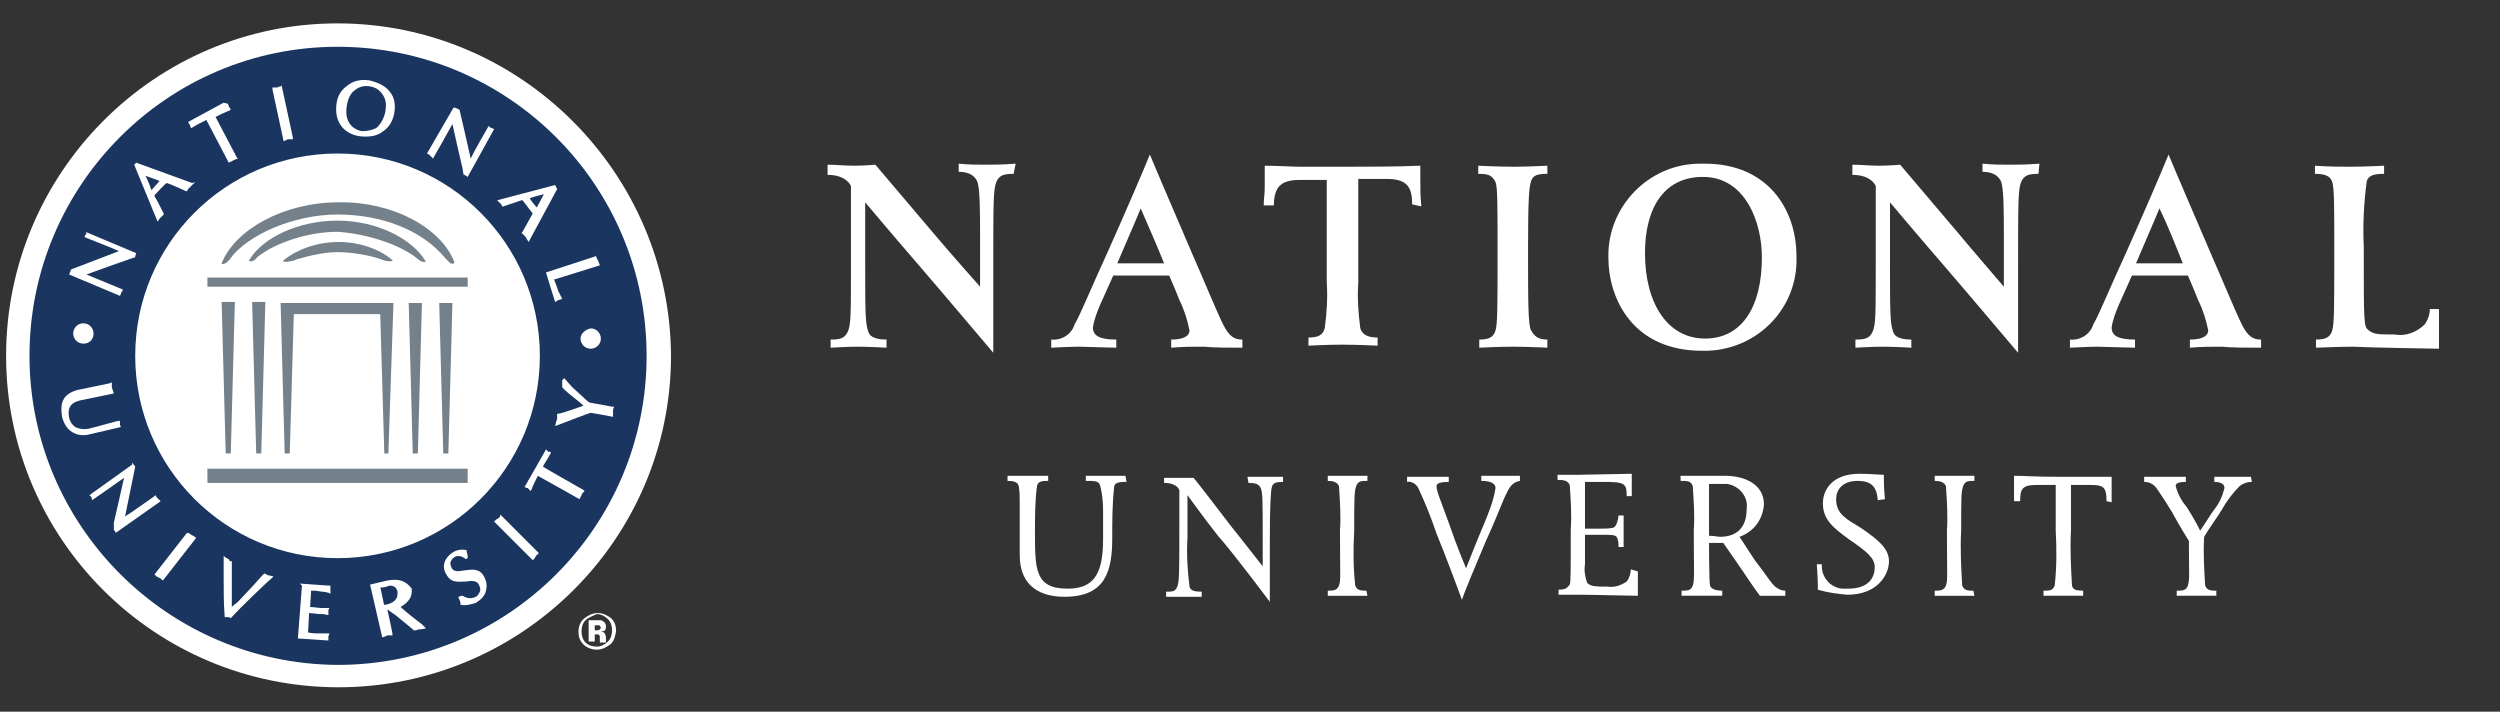 <?xml version="1.0" encoding="utf-8"?>
<!-- Generator: Adobe Illustrator 23.0.3, SVG Export Plug-In . SVG Version: 6.00 Build 0)  -->
<svg version="1.1" id="Layer_1" xmlns="http://www.w3.org/2000/svg" xmlns:xlink="http://www.w3.org/1999/xlink" x="0px" y="0px"
	 viewBox="0 0 245.9 70" style="enable-background:new 0 0 245.9 70;" xml:space="preserve">
<rect x="0" y="0" width="245.9" height="70" fill="#333333" stroke="none"/>
<style type="text/css">
	.st0{fill:#FFFFFF;}
	.st1{fill:#1A3660;}
	.st2{fill:#74808A;}
</style>
<title>Untitled-1</title>
<path class="st0" d="M99.7,17.1c-0.9,0-1.4,0.1-1.7,0.8s-0.3,2.2-0.3,7.9v8.9c0,0-4.9-5.8-7.4-8.7c-2-2.3-5.2-6.1-5.2-6.1
	s0,2.1,0,5.7c0,4.9,0,6.2,0.3,7c0.1,0.4,0.5,0.8,1.8,0.8v0.8c0,0-1.7-0.1-2.8-0.1s-2.7,0.1-2.7,0.1v-0.8c0.9,0,1.4-0.1,1.7-0.8
	s0.3-1.6,0.3-7.2c0-3.4,0-7.1,0-7.1s-0.4-1.1-2.3-1.1v-1c0.9,0,1.6,0.1,2.6,0.1s2.1-0.1,2.1-0.1l5.6,6.6c1.5,1.8,4.7,5.4,4.7,5.4
	s0-2.9,0-4.9c0-2.4,0-4.9-0.3-5.5s-0.9-0.9-1.8-0.9v-0.8c1.1,0.1,1.6,0.1,2.7,0.1c0.9,0,1.4,0,2.9-0.1L99.7,17.1z"/>
<path class="st0" d="M118.4,34.1c-1.3,0-1.9,0-3.2,0.1v-0.8c1.3,0,1.8-0.4,1.8-0.9c-0.2-1-0.5-2-1-3c-0.3-0.8-1-2.4-1-2.4h-5.5
	c0,0-0.8,1.8-1.3,2.9c-0.3,0.7-0.6,1.5-0.7,2.2c0,0.8,0.6,1.2,2.3,1.2v0.8l-3.7-0.1c-0.8,0-2.7,0.1-2.7,0.1v-0.8
	c1,0.1,2-0.5,2.3-1.5c0.5-0.8,1.9-4.2,3.2-7c1.7-3.8,3.6-8.2,4.2-9.7c0.4,1,3.2,7.5,4.4,10.3c0.8,1.8,2.2,5.2,2.8,6.4
	s1.1,1.5,1.9,1.5v0.8C121,34.2,119.3,34.2,118.4,34.1 M112.2,20.5c-0.1,0.3-1.8,4.2-2.3,5.4h4.6C113.9,24.4,112.9,22.1,112.2,20.5"
	/>
<path class="st0" d="M138.9,20.1c0-1.7-0.5-2.5-2.5-2.5h-2.8v10.2c-0.1,1.5,0,3,0.2,4.5c0.2,0.6,0.7,0.9,1.7,0.9V34
	c0,0-2-0.1-3.5-0.1s-3.3,0.1-3.3,0.1v-0.8c0.9,0,1.4-0.2,1.6-0.9c0.2-1.5,0.3-3,0.2-4.5V17.7h-2.7c-1.8,0-2.5,0.7-2.5,2.5h-1
	c0-0.6,0.1-1.1,0.1-1.8v-2.1c1.4,0,2.4,0.1,3.6,0.1s2.4,0,4.3,0c2.5,0,4.9,0,7.4-0.1c0,0.9,0,0.6,0,1c0,1.3,0,1.9,0.1,3L138.9,20.1z
	"/>
<path class="st0" d="M148.8,34.1c-1.4,0-3.3,0.1-3.3,0.1v-0.8c0.9,0,1.4-0.2,1.6-0.9s0.2-2.2,0.2-7.9c0-4.4,0-6.2-0.2-6.7
	c-0.4-0.7-0.7-0.8-1.7-0.8v-0.8c0,0,2,0.1,3.5,0.1c1.2,0,3.3-0.1,3.3-0.1v0.8c-0.9,0-1.4,0.1-1.6,0.7s-0.3,1.8-0.3,6.5
	c0,5.4,0,7.7,0.3,8.2s0.6,0.9,1.6,0.9v0.8C152.3,34.2,150.2,34.1,148.8,34.1"/>
<path class="st0" d="M167.4,34.5c-6.7,0-9.2-5-9.2-9.2c-0.1-5,4-9.2,9-9.2c0.2,0,0.3,0,0.5,0c6.1,0,9,4.4,9,9.1
	c0.2,5-3.7,9.1-8.7,9.3C167.8,34.5,167.6,34.5,167.4,34.5 M167.5,17.4c-3.8,0-5.7,3-5.7,7.5c0,4.9,2.2,8.4,5.9,8.4s5.6-3.2,5.6-8
	C173.3,21.9,171.7,17.4,167.5,17.4"/>
<path class="st0" d="M200.5,17.1c-0.9,0-1.4,0.1-1.7,0.8s-0.3,2.2-0.3,7.9v8.9c0,0-4.9-5.8-7.4-8.7c-2-2.3-5.2-6.1-5.2-6.1
	s0,2.1,0,5.7c0,4.9,0,6.2,0.3,7c0.1,0.4,0.5,0.8,1.8,0.8v0.8c0,0-1.7-0.1-2.8-0.1s-2.7,0.1-2.7,0.1v-0.8c0.9,0,1.4-0.1,1.7-0.8
	s0.3-1.6,0.3-7.2c0-3.4,0-7.1,0-7.1s-0.4-1.1-2.3-1.1v-1c0.9,0,1.6,0.1,2.6,0.1s2.1-0.1,2.1-0.1l5.6,6.6c1.5,1.8,4.6,5.4,4.6,5.4
	s0-2.9,0-4.9c0-2.4,0-4.9-0.3-5.5s-0.9-0.9-1.8-0.9v-0.8c1.1,0.1,1.6,0.1,2.7,0.1c0.9,0,1.4,0,2.9-0.1L200.5,17.1z"/>
<path class="st0" d="M218.6,34.1c-1.3,0-1.9,0-3.2,0.1v-0.8c1.3,0,1.8-0.4,1.8-0.9c-0.2-1-0.5-2-1-3c-0.3-0.8-1-2.4-1-2.4h-5.5
	c0,0-0.8,1.8-1.3,2.9c-0.3,0.7-0.6,1.5-0.7,2.2c0,0.8,0.6,1.2,2.3,1.2v0.8l-3.7-0.1c-0.8,0-2.7,0.1-2.7,0.1v-0.8
	c1,0.1,2-0.5,2.3-1.5c0.5-0.8,1.9-4.2,3.2-7c1.7-3.8,3.6-8.2,4.2-9.7c0.4,1,3.2,7.5,4.4,10.3c0.8,1.8,2.2,5.2,2.8,6.4
	s1.1,1.5,1.9,1.5v0.8C221.2,34.2,219.4,34.2,218.6,34.1 M212.4,20.5c-0.1,0.3-1.8,4.2-2.3,5.4h4.6C214.1,24.4,213.2,22.1,212.4,20.5
	"/>
<path class="st0" d="M231.4,34.1c-1.1,0-3.6,0.1-3.6,0.1v-0.8c0.9,0,1.4-0.2,1.6-0.9s0.2-2.2,0.2-7.9c0-4.4,0-6.1-0.2-6.7
	s-0.7-0.8-1.7-0.8v-0.8c1.6,0.1,2.3,0.1,3.5,0.1s3.3-0.1,3.3-0.1v0.8c-0.9,0-1.5,0.1-1.7,0.7c-0.3,2.2-0.4,4.3-0.3,6.5
	c0,7.8,0,7.8,0.5,8.2s1,0.4,2.5,0.4c1.1,0.2,2.2-0.2,3-1c0.3-0.4,0.5-1,0.5-1.5h0.9c0,1,0,1.4,0,2.7c0,0.4,0,1.2,0,1.2
	S233.3,34.2,231.4,34.1"/>
<path class="st0" d="M110.8,47.4c-0.5,0-1.1,0-1.2,0.4c-0.2,1.7-0.2,3.4-0.2,5.1c0,3.2-0.6,5.8-4.7,5.8c-2.2,0-4.4-0.9-4.4-4.1v-5.2
	c0-0.5,0-1.1-0.1-1.6c-0.1-0.4-0.5-0.5-1.1-0.5v-0.5c0.7,0,1.1,0,2,0s1.4,0,2,0v0.5c-0.5,0-1,0-1.1,0.5c-0.2,1.5-0.2,3-0.2,4.5
	c0,3.7,0,5.6,3.2,5.6c2.4,0,3.5-1.2,3.5-4.8v-3c0-0.8-0.1-1.6-0.3-2.4c-0.2-0.4-0.5-0.4-1.4-0.4v-0.5c0.6,0,1.2,0,2.1,0
	c1,0,1.3,0,1.8,0L110.8,47.4z"/>
<path class="st0" d="M122.7,46.9c0.7,0,1,0,1.7,0c0.4,0,1.1,0,1.8,0v0.5c-0.7,0-1,0.1-1.1,0.5s-0.2,1.6-0.2,5.4c0,2.9,0,3.5,0,5.9
	c0,0-3.5-4.7-5.1-6.5c-1.2-1.5-3-4-3-4s0,0.8,0,4.2c-0.1,1.6,0,3.2,0.2,4.8c0.1,0.4,0.5,0.5,1.2,0.5v0.5c-0.5,0-1,0-1.7,0
	s-1.3,0-1.8,0v-0.5c0.6,0,0.9,0,1.1-0.5s0.2-1.6,0.2-5.3v-4.2c0,0-0.2-0.7-1.5-0.7V47c0.6,0,1,0,1.5,0s0.9,0,1.4,0
	c0.6,0.7,2.4,3.1,3.8,4.9c0.9,1.1,1.8,2.3,3,3.8c0-0.1,0-0.4,0-2.9c0-3.5,0-4.4-0.2-4.8s-0.5-0.5-1.2-0.5L122.7,46.9z"/>
<path class="st0" d="M134.5,58.6c-1,0-1.3,0-2,0c-0.5,0-1,0-1.9,0v-0.5c0.5,0,0.9,0,1.1-0.5s0.1-1.2,0.1-5.4c0.1-1.5,0-2.9-0.1-4.4
	c-0.2-0.4-0.6-0.5-1.1-0.5v-0.5c0.9,0,1.2,0,2,0c0.5,0,1,0,1.9,0v0.5c-0.6,0-0.9,0-1.1,0.5s-0.2,1.3-0.2,4.4
	c-0.1,1.8-0.1,3.6,0.1,5.4c0.2,0.5,0.6,0.5,1.1,0.5L134.5,58.6z"/>
<path class="st0" d="M148.2,48.5c-0.3,0.5-1.1,2.7-2,4.6c-1,2.4-2.2,5.2-2.4,5.9c-0.3-0.8-1.7-4.6-2.5-6.5c-0.5-1.5-1.1-3-1.8-4.5
	c-0.2-0.4-0.7-0.7-1.1-0.6v-0.5c0.6,0,1.2,0,2,0s1.7,0,2.1,0v0.5c-0.7,0-1.2,0.1-1.2,0.4c0,0.5,0.2,0.9,1.3,3.9
	c0.6,1.8,1.6,4.2,1.6,4.2s1.1-2.8,1.7-4.2c0.5-1.2,1-2.4,1.2-3.7c0-0.4-0.4-0.7-1.4-0.7v-0.5c0.5,0,1.7,0,2,0c0.7,0,1.4,0,1.8,0v0.5
	C149,47.4,148.6,47.6,148.2,48.5"/>
<path class="st0" d="M161.1,56.2c0,0,0,0.6,0,1.8c0,0.2,0,0.6,0,0.6c-1,0-4.2-0.1-5.5-0.1c-1,0-1.8,0-2.3,0V58
	c0.6,0,0.8-0.1,1.1-0.5c0.1-0.2,0.1-1.4,0.1-5.4c0.1-1.5,0-2.9-0.1-4.4c-0.2-0.4-0.5-0.5-1.2-0.5v-0.5c0.5,0,1.3,0,2.1,0
	c0.6,0,4.5-0.1,5.2-0.1c0,0,0,0.6,0,0.9c0,0.7,0,1.3,0,1.3H160c0-1.3-0.2-1.4-2.4-1.4c-0.6,0-1.3,0-1.7,0V52h1.4c0.5,0,1,0,1.4-0.1
	c0.3-0.1,0.5-0.9,0.5-1.2h0.5c0,0.2,0,0.9,0,1.5s0,1.5,0,1.6h-0.5c0-0.3,0-0.7-0.2-1c-0.2-0.2-0.5-0.2-1.6-0.2c-0.6,0-1,0-1.5,0v2.9
	c-0.1,0.6,0,1.2,0.2,1.8c0.3,0.4,0.9,0.4,2,0.4c0.7,0.1,1.3-0.1,1.9-0.5c0.3-0.4,0.4-0.8,0.4-1.2L161.1,56.2z"/>
<path class="st0" d="M173.1,58.6c0,0-0.6-0.8-1.8-2.6c-0.5-0.7-1.5-2.2-1.8-2.6c-0.5,0-0.9,0-1.4,0c0,0,0,3.9,0.1,4.2
	s0.5,0.5,1.2,0.5v0.5c-0.4,0-1,0-2,0c-0.9,0-1.5,0-2,0v-0.5c0.6,0,0.9,0,1.1-0.5s0.1-1.6,0.1-5.4c0.1-1.5,0-2.9-0.1-4.4
	c-0.2-0.5-0.5-0.5-1.2-0.5v-0.5c0.5,0,1.2,0,2.1,0s1.5,0,2.3,0c2,0,3.8,0.9,3.8,2.8c-0.1,1.5-1,2.7-2.4,3.2c0.5,0.8,1,1.5,1.5,2.3
	c0.8,1,1.5,2.1,1.9,2.5c0.3,0.3,0.7,0.5,1.1,0.5v0.5H173.1z M168.1,52.7c0.6,0,0.8,0.1,1.1,0.1c1.6,0,2.6-0.9,2.6-2.7
	c0.2-1.2-0.7-2.3-1.9-2.5c-0.2,0-0.4,0-0.6,0c-0.6,0-1.2,0-1.2,0L168.1,52.7L168.1,52.7z"/>
<path class="st0" d="M184.7,49.2c-0.1-1.3-0.6-1.9-2-1.9c-1.5,0-2.1,0.9-2.1,1.8c0,1.5,1.1,2,2.4,2.8c1.6,1.1,2.8,2,2.8,3.3
	s-1.1,3.3-4.1,3.3c-1-0.1-1.9-0.2-2.9-0.5c0,0,0-0.3,0-0.5c0-0.6-0.1-2-0.1-2h0.5c-0.1,1.2,0.8,2.3,2,2.4c0.2,0,0.4,0,0.6,0
	c2.1,0,2.6-1.2,2.6-2.1s-0.7-1.5-2.6-2.8c-1.5-1.1-2.5-1.9-2.5-3.5c0-1.3,0.9-2.9,3.6-2.9c1.1,0,1.9,0.1,2.4,0.1c0,0,0,0.4,0,0.7
	c0,0.6,0.1,1.7,0.1,1.7L184.7,49.2z"/>
<path class="st0" d="M194.2,58.6c-1,0-1.3,0-2,0c-0.5,0-1,0-1.9,0v-0.5c0.5,0,0.9,0,1.1-0.5s0.1-1.2,0.1-5.4c0.1-1.5,0-2.9-0.1-4.4
	c-0.2-0.4-0.6-0.5-1.1-0.5v-0.5c0.9,0,1.2,0,2,0c0.5,0,1,0,1.9,0v0.5c-0.6,0-0.9,0-1.1,0.5s-0.2,1.3-0.2,4.4c-0.1,1.8,0,3.6,0.1,5.4
	c0.2,0.5,0.6,0.5,1.1,0.5L194.2,58.6z"/>
<path class="st0" d="M207.2,49.3c0-1.4-0.3-1.6-1.6-1.6h-1.9v4.5c-0.1,1.8,0,3.6,0.1,5.4c0.1,0.4,0.4,0.5,1.1,0.5v0.5
	c-0.6,0-1,0-1.9,0h-2v-0.5c0.6,0,0.9,0,1.1-0.5c0.2-1.8,0.2-3.6,0.1-5.4c0-2.1,0-3.1,0-4.5h-1.9c-1.4,0-1.6,0.4-1.6,1.6h-0.6
	c0-0.4,0-1,0-1.5c0-0.2,0-0.6,0-1c1.1,0,2.1,0.1,4.5,0.1c1,0,2.1,0,3,0h2.1c0,0.5,0,0.7,0,1c0,0.7,0,1.1,0,1.5L207.2,49.3z"/>
<path class="st0" d="M221.5,47.4c-0.4,0-0.8,0.1-1.2,0.4c-0.7,0.7-1.3,1.5-1.8,2.4c-0.5,0.8-1.1,1.6-1.7,2.6c-0.1,1.6,0,3.2,0.1,4.8
	c0.2,0.5,0.6,0.5,1.1,0.5v0.5c-0.5,0-1.2,0-2,0s-1.4,0-1.9,0v-0.5c0.6,0,0.9,0,1.1-0.5c0.2-0.7,0.1-1.2,0.1-4.4
	c-0.3-0.5-0.6-0.9-1.7-2.9c-0.5-0.8-1-1.6-1.5-2.3c-0.3-0.4-0.7-0.6-1.2-0.6v-0.5c0.4,0,1.6,0,2.5,0s1.1,0,1.6,0v0.5
	c-0.6,0-1,0.1-1,0.4c0.2,0.8,0.6,1.5,1.1,2.1c0.2,0.3,1,1.6,1.3,2.3c0.7-1,0.9-1.4,1.4-2.1c0.5-0.6,0.8-1.3,1-2.1
	c0-0.4-0.4-0.6-1-0.6v-0.5c0.5,0,1,0,2,0c0.7,0,1,0,1.6,0L221.5,47.4z"/>
<g>
	<g>
		<path class="st0" d="M33.2,2.3C15.2,2.3,0.6,17,0.6,35s14.6,32.6,32.7,32.6C51.3,67.6,66,53,66,35C65.9,17,51.2,2.3,33.2,2.3z"/>
		<path class="st1" d="M33.2,4.6C50,4.6,63.6,18.2,63.6,35S50,65.4,33.2,65.4C16.5,65.3,2.9,51.7,2.9,35C2.9,18.2,16.5,4.6,33.2,4.6
			z M13.3,35c0,11,8.9,19.9,19.9,19.9S53.1,46,53.1,35s-8.9-19.9-19.9-19.9S13.3,24,13.3,35z M10.8,37.7l-2.9,0.6
			c-0.6,0.1-1.3,0.4-1.6,0.9S6,40.2,6.1,41c0.2,0.7,0.5,1.2,1,1.5s1.1,0.4,1.8,0.2l3-0.7l-0.1-0.2v-0.1v-0.1v-0.2h-0.2L9,42.1
			c-0.7,0.2-1.2,0.1-1.6-0.1c-0.3-0.2-0.5-0.5-0.6-0.9C6.6,40,7,39.5,8.3,39.3l2.9-0.6l-0.1-0.3L11,38.1v-0.2v-0.3L10.8,37.7z
			 M13,45.7l-4.2,3L9,48.9V49l0,0l0.1,0.2l0.1-0.1c0,0,2.6-1.8,3-2.1c-0.1,0.5-1,4.4-1,4.4l0,0.6v0.1l0.2,0.3l4.4-3.1l-0.2-0.2
			L15.5,49l-0.1-0.1l-0.1-0.2l-0.1,0.1c0,0-2.4,1.7-2.9,2c0.1-0.5,1-4.9,1-4.9L13,45.5L13,45.7z M18.4,52.4l-3.2,4.1l0.2,0.2
			l0.2,0.1l0.2,0.1l0.2,0.2l0.1-0.1l3.2-4.1L19,52.7l-0.2-0.1l-0.1-0.1L18.4,52.4L18.4,52.4z M22,55c0,0.3,0,1,0,1.9
			c0,1.1,0,2.6,0.1,3.7v0.1h0.2h0.1h0.1l0.2,0.1l0.1-0.1c0.6-0.7,3.5-3.5,3.9-3.8l0.2-0.2l-0.4-0.1h-0.1l-0.2-0.1L26,56.4l-0.1,0.1
			l-0.1,0.1l-0.9,1l-1.5,1.6l-0.5,0.4c0,0,0,0-0.1,0.1c0-0.4,0-2.2,0-2.2v-1.4v-0.8v-0.1h-0.1h-0.1L22.5,55l-0.2-0.1L22,54.7V55z
			 M29.7,57.6l-0.4,5.2l3,0.2v-0.2v-0.1v-0.1l0.1-0.3h-0.2c-0.2,0-0.4,0-0.7,0h-0.3c0,0-0.6,0-0.9-0.1c0-0.2,0.1-1.6,0.1-1.9
			c0.2,0,1,0.1,1,0.1h0.4l0.5,0.1v-0.2v-0.1v-0.1V60l0.1-0.2h-0.2h-0.3h-0.4c0,0-0.8-0.1-1-0.1c0-0.2,0.1-1.3,0.1-1.6
			c0.2,0,0.4,0,0.4,0l0,0l0.7,0.1c0.3,0,0.5,0.1,0.6,0.1l0.2,0.1v-0.3V58v-0.1v-0.3h-0.2l-2.8-0.2L29.7,57.6z M38.1,57.1l-1.7,0.4
			l1.2,5.2l0.3-0.1l0.2-0.1h0.2h0.3v-0.2c0,0-0.4-2-0.5-2.3c0,0,0,0,0.1,0c0.1,0.1,0.7,0.5,0.7,0.5l1.1,0.9l0.6,0.5l0.1,0.1h0.1h0.1
			l0.3-0.1h0.2l0.5-0.1l-0.2-0.2l-0.2-0.2l-0.4-0.3c0,0-1.3-1-1.7-1.4c0.7-0.4,1.1-0.9,1.1-1.5c0-0.1,0-0.2,0-0.3
			C39.9,57.1,39.2,56.9,38.1,57.1z M38.3,57.6c0.5,0,0.7,0.2,0.8,0.6c0,0.1,0,0.1,0,0.2c0,0.4-0.2,0.7-0.6,0.9
			c-0.2,0.1-0.6,0.2-0.7,0.2c-0.1-0.2-0.3-1.5-0.4-1.7C37.7,57.8,38.1,57.7,38.3,57.6z M44.6,54.3L44.6,54.3
			c-0.5,0.3-0.8,0.7-0.9,1.1c-0.1,0.4,0,0.8,0.2,1.1c0.5,0.9,1.2,0.7,1.9,0.7c0.6-0.1,1.1-0.1,1.3,0.3c0.1,0.2,0.2,0.5,0.1,0.7
			c-0.1,0.2-0.2,0.4-0.4,0.5c-0.4,0.2-0.8,0.2-1.3-0.1h-0.1l-0.3,0.1v0.1c0.1,0.2,0.2,0.4,0.2,0.6v0.1h0.1c0.4,0.1,1.1-0.1,1.4-0.2
			c0.5-0.3,0.9-0.7,1-1.2c0.1-0.4,0.1-0.9-0.2-1.4c-0.4-0.8-1.2-0.7-1.9-0.6c-0.6,0.1-1.1,0.2-1.3-0.3c-0.1-0.2-0.1-0.3-0.1-0.5
			c0.1-0.2,0.2-0.4,0.4-0.5c0.3-0.2,0.7-0.1,1,0.1l0.1,0.1l0.2-0.1v-0.2c0-0.2-0.1-0.3-0.1-0.5v-0.1h-0.1
			C45.4,54,44.9,54.1,44.6,54.3z M49.2,50.8L49.2,50.8L49,51l-0.2,0.1l-0.2,0.2l0.1,0.1l3.7,3.7l0.2-0.2l0.1-0.2l0.1-0.1l0.2-0.2
			l-0.1-0.1l-3.7-3.7L49.2,50.8z M53.6,44.4l-2,3.5l0.2,0.1h0.1l0.1,0.1l0.2,0.2l0.1-0.2c0.1-0.3,0.3-0.7,0.6-1.3
			c0.2,0.1,4.1,2.3,4.1,2.3l0.1-0.2l0.1-0.2l0.1-0.2l0.2-0.2l-0.1-0.1c0,0-3.7-2.1-4-2.3c0.2-0.4,0.5-0.8,0.7-1.2l0.1-0.2L54,44.4
			l0,0.1l-0.1-0.1l-0.2-0.2L53.6,44.4z M55.3,37.4L55.3,37.4v0.3v0.2v0.2l0.1,0.1l0.2,0.2c0.4,0.4,1.4,1.1,1.8,1.5
			c-0.6,0.2-1.9,0.7-2.5,0.8h-0.1V41v0.2l-0.1,0.3l-0.1,0.4l0.3-0.1c0,0,3.1-1.2,3.2-1.2c0.1,0,2.2,0.4,2.2,0.4v-0.3v-0.2v-0.2
			l0.1-0.3h-0.2c0,0-2.1-0.4-2.2-0.4c-0.2-0.1-0.4-0.3-0.6-0.5l-1.1-1l-0.8-0.9L55.3,37.4z M8.5,22.9L8.5,22.9V23l-0.1,0.1l-0.1,0.2
			l0.2,0.1c0,0,2.8,1.1,3.2,1.3C11.2,24.9,7,26.5,7,26.5L6.8,27l5,2.1l0.1-0.2v-0.1l0.1-0.1l0.1-0.2l-0.2-0.1c0,0-2.9-1.2-3.4-1.4
			c0.5-0.2,4.2-1.5,4.2-1.5l0.6-0.2v-0.1l0.1-0.3l-5-2.1L8.5,22.9z M13.4,16l-0.2,0.2l2.3,5.6l0.2-0.3l0.1-0.1l0.1-0.1l0.2-0.2V21
			c-0.3-0.6-0.6-1.2-0.9-1.7c0,0,0,0,0-0.1c0.1-0.1,1-1.1,1.2-1.2c0.6,0.2,1.2,0.5,1.9,0.8h0.1l0.1-0.2l0.2-0.2l0.2-0.2l0.3-0.3
			L18.9,18L13.4,16L13.4,16z M14.3,17.3c0.4,0.1,1.1,0.4,1.4,0.5c-0.2,0.2-0.6,0.7-0.8,0.9C14.8,18.4,14.5,17.6,14.3,17.3z M22,10.1
			L18.5,12l0.1,0.2l0.1,0.1v0.1l0.1,0.2l0.2-0.1c0.3-0.2,0.7-0.4,1.3-0.7c0.1,0.2,2.2,4.2,2.2,4.2l0.2-0.1l0.2-0.1l0.2-0.1l0.3-0.1
			l-0.1-0.1c0,0-2-3.8-2.1-4c0.4-0.2,0.8-0.4,1.3-0.6l0.2-0.1l-0.1-0.2l-0.1-0.1v-0.1l-0.1-0.2L22,10.1z M27.6,8.5h-0.1l-0.2,0.1
			h-0.2h-0.3v0.2l1.1,5.1l0.2-0.1l0.2-0.1h0.2h0.3v-0.2l-1.1-5.1L27.6,8.5z M34.2,8.4c-0.6,0.4-1,1-1.1,1.8l0,0
			c-0.1,0.8,0,1.5,0.4,2.1c0.4,0.6,1.1,1,1.9,1.1c0.9,0.1,1.7,0,2.3-0.5c0.6-0.4,1-1.1,1.1-1.9c0.1-0.7,0-1.4-0.4-1.9
			c-0.4-0.6-1.2-1-2.1-1.2C35.6,7.8,34.8,7.9,34.2,8.4z M35.6,12.9c-1.1-0.2-1.7-1.1-1.5-2.4c0.1-0.8,0.4-1.4,0.9-1.7
			c0.4-0.3,0.9-0.4,1.4-0.3c0.6,0.1,1,0.4,1.3,0.9s0.3,1,0.2,1.6c-0.1,0.5-0.4,1.2-0.9,1.6C36.6,12.8,36.1,12.9,35.6,12.9z
			 M44.6,10.6L42,15.1l0.2,0.1l0.1,0.1l0.1,0.1l0.2,0.2l0.1-0.2c0,0,1.6-2.8,1.8-3.2c0.1,0.5,1,4.4,1,4.4l0.1,0.6h0.1l0.3,0.2
			l2.6-4.7l-0.2-0.1h-0.1l-0.1-0.1L48,12.4l0,0.1c0,0-1.5,2.6-1.7,3.1c-0.1-0.5-1.1-4.8-1.1-4.8l-0.4-0.2H44.6z M54.6,18.2l-5.7,1.5
			l0.2,0.2l0.1,0.1l0.1,0.1l0.1,0.2h0.1c0.6-0.2,1.2-0.4,1.8-0.6c0,0,0,0,0.1,0c0.1,0.1,0.9,1.2,1,1.3c-0.3,0.5-0.6,1.1-1,1.8
			l-0.1,0.1l0.2,0.2l0.2,0.2l0.1,0.2l0.2,0.3l0.1-0.2l2.7-5L54.6,18.2L54.6,18.2z M53.5,19.1c-0.2,0.4-0.6,1.1-0.7,1.3
			c-0.2-0.2-0.6-0.7-0.7-0.9C52.3,19.4,53.1,19.2,53.5,19.1z M58.6,25.2l-4.9,1.6l0.9,2.9l0.2-0.1l0.1-0.1H55l0.3-0.1l-0.1-0.2l0,0
			l-0.3-0.6l-0.1-0.3c0,0-0.2-0.6-0.3-0.8c0.3-0.1,4.5-1.4,4.5-1.4l-0.1-0.3l-0.1-0.2l-0.1-0.2l-0.1-0.3L58.6,25.2z M57.1,33.3
			c0,0.5,0.4,1,1,1c0.5,0,1-0.4,1-1c0-0.5-0.4-1-1-1C57.6,32.4,57.1,32.8,57.1,33.3z M7.2,32.8c0,0.5,0.4,1,1,1s1-0.4,1-1
			c0-0.5-0.4-1-1-1S7.2,32.3,7.2,32.8z"/>
		<g>
			<rect x="20.4" y="46.1" class="st2" width="25.6" height="1.4"/>
			<g>
				<polygon class="st2" points="25.7,44.6 26.1,29.7 24.8,29.7 25.2,44.6 				"/>
			</g>
			<g>
				<polygon class="st2" points="41.1,44.6 41.5,29.8 40.2,29.8 40.6,44.6 				"/>
			</g>
			<g>
				<polygon class="st2" points="44.1,44.6 44.5,29.8 43.2,29.8 43.6,44.6 				"/>
			</g>
			<rect x="20.4" y="27.3" class="st2" width="25.6" height="0.9"/>
			<g>
				<polygon class="st2" points="22.7,44.6 23.1,29.7 21.8,29.7 22.2,44.6 				"/>
			</g>
			<g>
				<path class="st2" d="M44.7,25.8c0,0.1-0.1,0.2-0.4,0.1c-0.1-0.1-0.4-0.4-0.5-0.5c-2.3-2.8-6.3-4.3-10.6-4.3s-8.9,2-10.6,4.4
					c0,0.1-0.1,0.1-0.1,0.1c-0.2,0.3-0.7,0.5-0.7,0.3c1.3-3.3,6.1-6,11.5-6C38.6,19.8,43.4,22.4,44.7,25.8z"/>
				<path class="st2" d="M27.9,25.6c1.2-1,3.2-1.8,5.4-1.8s4.2,0.8,5.3,1.8c0,0,0.1,0.1-0.2,0.1s-0.8-0.1-0.9-0.2
					c-1.2-0.4-2.9-0.7-4.3-0.7c-1.2,0-2.6,0.3-4,0.7C28.9,25.7,27.6,25.9,27.9,25.6z"/>
				<path class="st2" d="M41,25.4c0.1,0.1,0.3,0.2,0.4,0.3c0.3,0.1,0.6,0.1,0.4-0.1c-1.3-2.1-4.7-3.9-8.6-3.9s-7.4,1.7-8.7,3.9
					c-0.1,0.1,0.1,0.1,0.2,0.1c0.2,0,0.5-0.2,0.6-0.4c1.7-1.4,5-2.5,7.9-2.5C36.2,23,39.4,24.1,41,25.4z"/>
			</g>
			<polygon class="st2" points="37.3,29.8 38.7,29.8 38.2,44.6 37.8,44.6 37.4,30.9 37.4,30.9 28.9,30.9 28.9,30.9 28.5,44.6 
				28,44.6 27.6,29.8 28.9,29.8 28.9,29.8 			"/>
		</g>
	</g>
	<g>
		<path class="st0" d="M60,63.4c-0.4,0.3-0.8,0.5-1.3,0.5s-1-0.2-1.3-0.5c-0.4-0.4-0.5-0.8-0.5-1.3s0.2-1,0.6-1.3
			c0.4-0.3,0.8-0.5,1.3-0.5s0.9,0.2,1.3,0.5c0.4,0.4,0.5,0.8,0.5,1.3C60.5,62.6,60.4,63.1,60,63.4z M57.6,61
			c-0.3,0.3-0.4,0.7-0.4,1.1c0,0.4,0.1,0.8,0.4,1.1c0.3,0.3,0.7,0.4,1.1,0.4c0.4,0,0.8-0.2,1.1-0.5s0.4-0.7,0.4-1.1
			c0-0.4-0.1-0.8-0.4-1.1c-0.3-0.3-0.7-0.5-1.1-0.5C58.3,60.6,57.9,60.7,57.6,61z M57.9,63.1V61c0.1,0,0.3,0,0.6,0s0.4,0,0.4,0
			c0.2,0,0.3,0,0.4,0.1c0.2,0.1,0.3,0.3,0.3,0.5s0,0.3-0.1,0.4c-0.1,0.1-0.2,0.1-0.4,0.1c0.1,0,0.2,0.1,0.3,0.1
			c0.1,0.1,0.2,0.3,0.2,0.5v0.2c0,0,0,0,0,0.1c0,0,0,0,0,0.1v0.1H59c0-0.1,0-0.2,0-0.3s0-0.2,0-0.3s-0.1-0.1-0.1-0.2
			c0,0-0.1,0-0.2,0h-0.1h-0.1v0.7C58.5,63.1,57.9,63.1,57.9,63.1z M58.9,61.5c-0.1,0-0.2,0-0.3,0h-0.1V62h0.2c0.1,0,0.2,0,0.3-0.1
			s0.1-0.1,0.1-0.2C59,61.6,59,61.5,58.9,61.5z"/>
	</g>
</g>
</svg>
